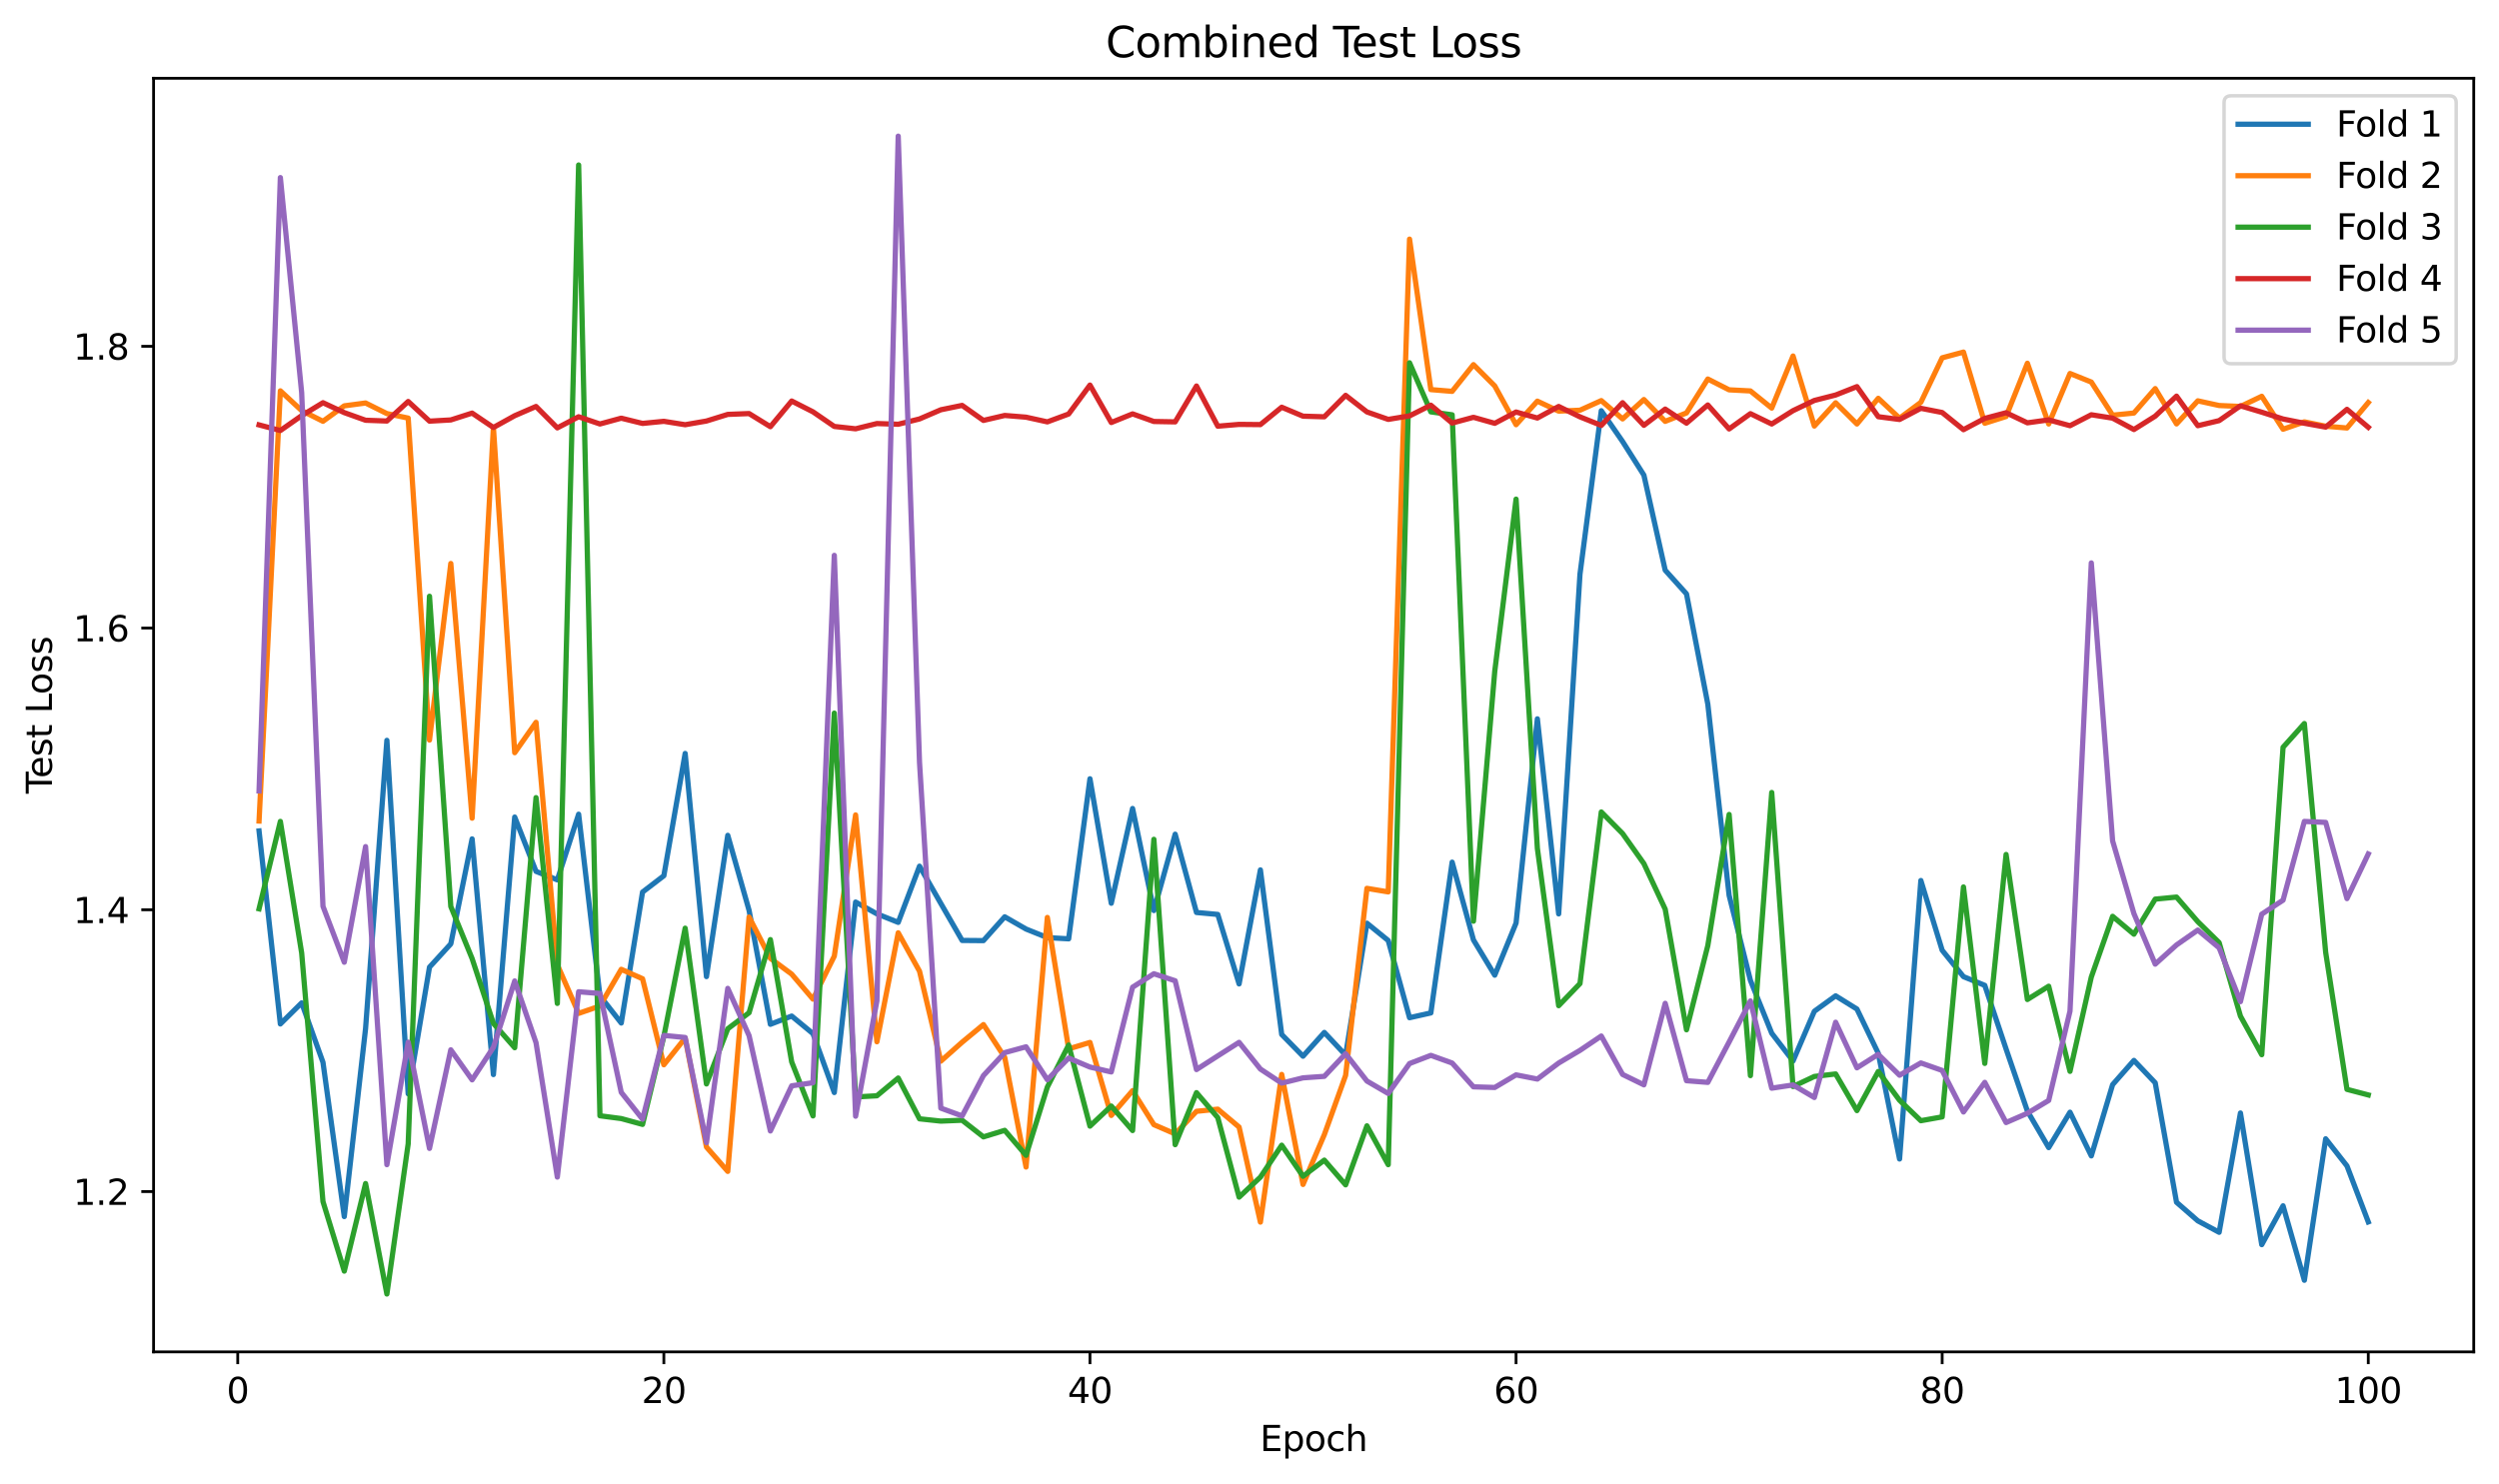 <?xml version="1.0" encoding="utf-8" standalone="no"?>
<!DOCTYPE svg PUBLIC "-//W3C//DTD SVG 1.1//EN"
  "http://www.w3.org/Graphics/SVG/1.1/DTD/svg11.dtd">
<svg xmlns:xlink="http://www.w3.org/1999/xlink" width="712.371pt" height="423.034pt" viewBox="0 0 712.371 423.034" xmlns="http://www.w3.org/2000/svg" version="1.1">
 <defs>
  <style type="text/css">*{stroke-linejoin: round; stroke-linecap: butt}</style>
 </defs>
 <g id="figure_1">
  <g id="patch_1">
   <path d="M 0 423.034 
L 712.371 423.034 
L 712.371 0 
L 0 0 
z
" style="fill: #ffffff"/>
  </g>
  <g id="axes_1">
   <g id="patch_2">
    <path d="M 43.781 385.478 
L 705.171 385.478 
L 705.171 22.318 
L 43.781 22.318 
z
" style="fill: #ffffff"/>
   </g>
   <g id="matplotlib.axis_1">
    <g id="xtick_1">
     <g id="line2d_1">
      <defs>
       <path id="m682c9ea9ec" d="M 0 0 
L 0 3.5 
" style="stroke: #000000; stroke-width: 0.8"/>
      </defs>
      <g>
       <use xlink:href="#m682c9ea9ec" x="67.771" y="385.478" style="stroke: #000000; stroke-width: 0.8"/>
      </g>
     </g>
     <g id="text_1">
      <!-- 0 -->
      <g transform="translate(64.59 400.077) scale(0.1 -0.1)">
       <defs>
        <path id="DejaVuSans-30" d="M 2034 4250 
Q 1547 4250 1301 3770 
Q 1056 3291 1056 2328 
Q 1056 1369 1301 889 
Q 1547 409 2034 409 
Q 2525 409 2770 889 
Q 3016 1369 3016 2328 
Q 3016 3291 2770 3770 
Q 2525 4250 2034 4250 
z
M 2034 4750 
Q 2819 4750 3233 4129 
Q 3647 3509 3647 2328 
Q 3647 1150 3233 529 
Q 2819 -91 2034 -91 
Q 1250 -91 836 529 
Q 422 1150 422 2328 
Q 422 3509 836 4129 
Q 1250 4750 2034 4750 
z
" transform="scale(0.016)"/>
       </defs>
       <use xlink:href="#DejaVuSans-30"/>
      </g>
     </g>
    </g>
    <g id="xtick_2">
     <g id="line2d_2">
      <g>
       <use xlink:href="#m682c9ea9ec" x="189.238" y="385.478" style="stroke: #000000; stroke-width: 0.8"/>
      </g>
     </g>
     <g id="text_2">
      <!-- 20 -->
      <g transform="translate(182.876 400.077) scale(0.1 -0.1)">
       <defs>
        <path id="DejaVuSans-32" d="M 1228 531 
L 3431 531 
L 3431 0 
L 469 0 
L 469 531 
Q 828 903 1448 1529 
Q 2069 2156 2228 2338 
Q 2531 2678 2651 2914 
Q 2772 3150 2772 3378 
Q 2772 3750 2511 3984 
Q 2250 4219 1831 4219 
Q 1534 4219 1204 4116 
Q 875 4013 500 3803 
L 500 4441 
Q 881 4594 1212 4672 
Q 1544 4750 1819 4750 
Q 2544 4750 2975 4387 
Q 3406 4025 3406 3419 
Q 3406 3131 3298 2873 
Q 3191 2616 2906 2266 
Q 2828 2175 2409 1742 
Q 1991 1309 1228 531 
z
" transform="scale(0.016)"/>
       </defs>
       <use xlink:href="#DejaVuSans-32"/>
       <use xlink:href="#DejaVuSans-30" transform="translate(63.623 0)"/>
      </g>
     </g>
    </g>
    <g id="xtick_3">
     <g id="line2d_3">
      <g>
       <use xlink:href="#m682c9ea9ec" x="310.706" y="385.478" style="stroke: #000000; stroke-width: 0.8"/>
      </g>
     </g>
     <g id="text_3">
      <!-- 40 -->
      <g transform="translate(304.343 400.077) scale(0.1 -0.1)">
       <defs>
        <path id="DejaVuSans-34" d="M 2419 4116 
L 825 1625 
L 2419 1625 
L 2419 4116 
z
M 2253 4666 
L 3047 4666 
L 3047 1625 
L 3713 1625 
L 3713 1100 
L 3047 1100 
L 3047 0 
L 2419 0 
L 2419 1100 
L 313 1100 
L 313 1709 
L 2253 4666 
z
" transform="scale(0.016)"/>
       </defs>
       <use xlink:href="#DejaVuSans-34"/>
       <use xlink:href="#DejaVuSans-30" transform="translate(63.623 0)"/>
      </g>
     </g>
    </g>
    <g id="xtick_4">
     <g id="line2d_4">
      <g>
       <use xlink:href="#m682c9ea9ec" x="432.173" y="385.478" style="stroke: #000000; stroke-width: 0.8"/>
      </g>
     </g>
     <g id="text_4">
      <!-- 60 -->
      <g transform="translate(425.811 400.077) scale(0.1 -0.1)">
       <defs>
        <path id="DejaVuSans-36" d="M 2113 2584 
Q 1688 2584 1439 2293 
Q 1191 2003 1191 1497 
Q 1191 994 1439 701 
Q 1688 409 2113 409 
Q 2538 409 2786 701 
Q 3034 994 3034 1497 
Q 3034 2003 2786 2293 
Q 2538 2584 2113 2584 
z
M 3366 4563 
L 3366 3988 
Q 3128 4100 2886 4159 
Q 2644 4219 2406 4219 
Q 1781 4219 1451 3797 
Q 1122 3375 1075 2522 
Q 1259 2794 1537 2939 
Q 1816 3084 2150 3084 
Q 2853 3084 3261 2657 
Q 3669 2231 3669 1497 
Q 3669 778 3244 343 
Q 2819 -91 2113 -91 
Q 1303 -91 875 529 
Q 447 1150 447 2328 
Q 447 3434 972 4092 
Q 1497 4750 2381 4750 
Q 2619 4750 2861 4703 
Q 3103 4656 3366 4563 
z
" transform="scale(0.016)"/>
       </defs>
       <use xlink:href="#DejaVuSans-36"/>
       <use xlink:href="#DejaVuSans-30" transform="translate(63.623 0)"/>
      </g>
     </g>
    </g>
    <g id="xtick_5">
     <g id="line2d_5">
      <g>
       <use xlink:href="#m682c9ea9ec" x="553.641" y="385.478" style="stroke: #000000; stroke-width: 0.8"/>
      </g>
     </g>
     <g id="text_5">
      <!-- 80 -->
      <g transform="translate(547.278 400.077) scale(0.1 -0.1)">
       <defs>
        <path id="DejaVuSans-38" d="M 2034 2216 
Q 1584 2216 1326 1975 
Q 1069 1734 1069 1313 
Q 1069 891 1326 650 
Q 1584 409 2034 409 
Q 2484 409 2743 651 
Q 3003 894 3003 1313 
Q 3003 1734 2745 1975 
Q 2488 2216 2034 2216 
z
M 1403 2484 
Q 997 2584 770 2862 
Q 544 3141 544 3541 
Q 544 4100 942 4425 
Q 1341 4750 2034 4750 
Q 2731 4750 3128 4425 
Q 3525 4100 3525 3541 
Q 3525 3141 3298 2862 
Q 3072 2584 2669 2484 
Q 3125 2378 3379 2068 
Q 3634 1759 3634 1313 
Q 3634 634 3220 271 
Q 2806 -91 2034 -91 
Q 1263 -91 848 271 
Q 434 634 434 1313 
Q 434 1759 690 2068 
Q 947 2378 1403 2484 
z
M 1172 3481 
Q 1172 3119 1398 2916 
Q 1625 2713 2034 2713 
Q 2441 2713 2670 2916 
Q 2900 3119 2900 3481 
Q 2900 3844 2670 4047 
Q 2441 4250 2034 4250 
Q 1625 4250 1398 4047 
Q 1172 3844 1172 3481 
z
" transform="scale(0.016)"/>
       </defs>
       <use xlink:href="#DejaVuSans-38"/>
       <use xlink:href="#DejaVuSans-30" transform="translate(63.623 0)"/>
      </g>
     </g>
    </g>
    <g id="xtick_6">
     <g id="line2d_6">
      <g>
       <use xlink:href="#m682c9ea9ec" x="675.108" y="385.478" style="stroke: #000000; stroke-width: 0.8"/>
      </g>
     </g>
     <g id="text_6">
      <!-- 100 -->
      <g transform="translate(665.564 400.077) scale(0.1 -0.1)">
       <defs>
        <path id="DejaVuSans-31" d="M 794 531 
L 1825 531 
L 1825 4091 
L 703 3866 
L 703 4441 
L 1819 4666 
L 2450 4666 
L 2450 531 
L 3481 531 
L 3481 0 
L 794 0 
L 794 531 
z
" transform="scale(0.016)"/>
       </defs>
       <use xlink:href="#DejaVuSans-31"/>
       <use xlink:href="#DejaVuSans-30" transform="translate(63.623 0)"/>
       <use xlink:href="#DejaVuSans-30" transform="translate(127.246 0)"/>
      </g>
     </g>
    </g>
    <g id="text_7">
     <!-- Epoch -->
     <g transform="translate(359.165 413.755) scale(0.1 -0.1)">
      <defs>
       <path id="DejaVuSans-45" d="M 628 4666 
L 3578 4666 
L 3578 4134 
L 1259 4134 
L 1259 2753 
L 3481 2753 
L 3481 2222 
L 1259 2222 
L 1259 531 
L 3634 531 
L 3634 0 
L 628 0 
L 628 4666 
z
" transform="scale(0.016)"/>
       <path id="DejaVuSans-70" d="M 1159 525 
L 1159 -1331 
L 581 -1331 
L 581 3500 
L 1159 3500 
L 1159 2969 
Q 1341 3281 1617 3432 
Q 1894 3584 2278 3584 
Q 2916 3584 3314 3078 
Q 3713 2572 3713 1747 
Q 3713 922 3314 415 
Q 2916 -91 2278 -91 
Q 1894 -91 1617 61 
Q 1341 213 1159 525 
z
M 3116 1747 
Q 3116 2381 2855 2742 
Q 2594 3103 2138 3103 
Q 1681 3103 1420 2742 
Q 1159 2381 1159 1747 
Q 1159 1113 1420 752 
Q 1681 391 2138 391 
Q 2594 391 2855 752 
Q 3116 1113 3116 1747 
z
" transform="scale(0.016)"/>
       <path id="DejaVuSans-6f" d="M 1959 3097 
Q 1497 3097 1228 2736 
Q 959 2375 959 1747 
Q 959 1119 1226 758 
Q 1494 397 1959 397 
Q 2419 397 2687 759 
Q 2956 1122 2956 1747 
Q 2956 2369 2687 2733 
Q 2419 3097 1959 3097 
z
M 1959 3584 
Q 2709 3584 3137 3096 
Q 3566 2609 3566 1747 
Q 3566 888 3137 398 
Q 2709 -91 1959 -91 
Q 1206 -91 779 398 
Q 353 888 353 1747 
Q 353 2609 779 3096 
Q 1206 3584 1959 3584 
z
" transform="scale(0.016)"/>
       <path id="DejaVuSans-63" d="M 3122 3366 
L 3122 2828 
Q 2878 2963 2633 3030 
Q 2388 3097 2138 3097 
Q 1578 3097 1268 2742 
Q 959 2388 959 1747 
Q 959 1106 1268 751 
Q 1578 397 2138 397 
Q 2388 397 2633 464 
Q 2878 531 3122 666 
L 3122 134 
Q 2881 22 2623 -34 
Q 2366 -91 2075 -91 
Q 1284 -91 818 406 
Q 353 903 353 1747 
Q 353 2603 823 3093 
Q 1294 3584 2113 3584 
Q 2378 3584 2631 3529 
Q 2884 3475 3122 3366 
z
" transform="scale(0.016)"/>
       <path id="DejaVuSans-68" d="M 3513 2113 
L 3513 0 
L 2938 0 
L 2938 2094 
Q 2938 2591 2744 2837 
Q 2550 3084 2163 3084 
Q 1697 3084 1428 2787 
Q 1159 2491 1159 1978 
L 1159 0 
L 581 0 
L 581 4863 
L 1159 4863 
L 1159 2956 
Q 1366 3272 1645 3428 
Q 1925 3584 2291 3584 
Q 2894 3584 3203 3211 
Q 3513 2838 3513 2113 
z
" transform="scale(0.016)"/>
      </defs>
      <use xlink:href="#DejaVuSans-45"/>
      <use xlink:href="#DejaVuSans-70" transform="translate(63.184 0)"/>
      <use xlink:href="#DejaVuSans-6f" transform="translate(126.66 0)"/>
      <use xlink:href="#DejaVuSans-63" transform="translate(187.842 0)"/>
      <use xlink:href="#DejaVuSans-68" transform="translate(242.822 0)"/>
     </g>
    </g>
   </g>
   <g id="matplotlib.axis_2">
    <g id="ytick_1">
     <g id="line2d_7">
      <defs>
       <path id="m8932aa5d27" d="M 0 0 
L -3.5 0 
" style="stroke: #000000; stroke-width: 0.8"/>
      </defs>
      <g>
       <use xlink:href="#m8932aa5d27" x="43.781" y="339.763" style="stroke: #000000; stroke-width: 0.8"/>
      </g>
     </g>
     <g id="text_8">
      <!-- 1.2 -->
      <g transform="translate(20.878 343.562) scale(0.1 -0.1)">
       <defs>
        <path id="DejaVuSans-2e" d="M 684 794 
L 1344 794 
L 1344 0 
L 684 0 
L 684 794 
z
" transform="scale(0.016)"/>
       </defs>
       <use xlink:href="#DejaVuSans-31"/>
       <use xlink:href="#DejaVuSans-2e" transform="translate(63.623 0)"/>
       <use xlink:href="#DejaVuSans-32" transform="translate(95.41 0)"/>
      </g>
     </g>
    </g>
    <g id="ytick_2">
     <g id="line2d_8">
      <g>
       <use xlink:href="#m8932aa5d27" x="43.781" y="259.422" style="stroke: #000000; stroke-width: 0.8"/>
      </g>
     </g>
     <g id="text_9">
      <!-- 1.4 -->
      <g transform="translate(20.878 263.221) scale(0.1 -0.1)">
       <use xlink:href="#DejaVuSans-31"/>
       <use xlink:href="#DejaVuSans-2e" transform="translate(63.623 0)"/>
       <use xlink:href="#DejaVuSans-34" transform="translate(95.41 0)"/>
      </g>
     </g>
    </g>
    <g id="ytick_3">
     <g id="line2d_9">
      <g>
       <use xlink:href="#m8932aa5d27" x="43.781" y="179.081" style="stroke: #000000; stroke-width: 0.8"/>
      </g>
     </g>
     <g id="text_10">
      <!-- 1.6 -->
      <g transform="translate(20.878 182.88) scale(0.1 -0.1)">
       <use xlink:href="#DejaVuSans-31"/>
       <use xlink:href="#DejaVuSans-2e" transform="translate(63.623 0)"/>
       <use xlink:href="#DejaVuSans-36" transform="translate(95.41 0)"/>
      </g>
     </g>
    </g>
    <g id="ytick_4">
     <g id="line2d_10">
      <g>
       <use xlink:href="#m8932aa5d27" x="43.781" y="98.74" style="stroke: #000000; stroke-width: 0.8"/>
      </g>
     </g>
     <g id="text_11">
      <!-- 1.8 -->
      <g transform="translate(20.878 102.539) scale(0.1 -0.1)">
       <use xlink:href="#DejaVuSans-31"/>
       <use xlink:href="#DejaVuSans-2e" transform="translate(63.623 0)"/>
       <use xlink:href="#DejaVuSans-38" transform="translate(95.41 0)"/>
      </g>
     </g>
    </g>
    <g id="text_12">
     <!-- Test Loss -->
     <g transform="translate(14.798 226.3) rotate(-90) scale(0.1 -0.1)">
      <defs>
       <path id="DejaVuSans-54" d="M -19 4666 
L 3928 4666 
L 3928 4134 
L 2272 4134 
L 2272 0 
L 1638 0 
L 1638 4134 
L -19 4134 
L -19 4666 
z
" transform="scale(0.016)"/>
       <path id="DejaVuSans-65" d="M 3597 1894 
L 3597 1613 
L 953 1613 
Q 991 1019 1311 708 
Q 1631 397 2203 397 
Q 2534 397 2845 478 
Q 3156 559 3463 722 
L 3463 178 
Q 3153 47 2828 -22 
Q 2503 -91 2169 -91 
Q 1331 -91 842 396 
Q 353 884 353 1716 
Q 353 2575 817 3079 
Q 1281 3584 2069 3584 
Q 2775 3584 3186 3129 
Q 3597 2675 3597 1894 
z
M 3022 2063 
Q 3016 2534 2758 2815 
Q 2500 3097 2075 3097 
Q 1594 3097 1305 2825 
Q 1016 2553 972 2059 
L 3022 2063 
z
" transform="scale(0.016)"/>
       <path id="DejaVuSans-73" d="M 2834 3397 
L 2834 2853 
Q 2591 2978 2328 3040 
Q 2066 3103 1784 3103 
Q 1356 3103 1142 2972 
Q 928 2841 928 2578 
Q 928 2378 1081 2264 
Q 1234 2150 1697 2047 
L 1894 2003 
Q 2506 1872 2764 1633 
Q 3022 1394 3022 966 
Q 3022 478 2636 193 
Q 2250 -91 1575 -91 
Q 1294 -91 989 -36 
Q 684 19 347 128 
L 347 722 
Q 666 556 975 473 
Q 1284 391 1588 391 
Q 1994 391 2212 530 
Q 2431 669 2431 922 
Q 2431 1156 2273 1281 
Q 2116 1406 1581 1522 
L 1381 1569 
Q 847 1681 609 1914 
Q 372 2147 372 2553 
Q 372 3047 722 3315 
Q 1072 3584 1716 3584 
Q 2034 3584 2315 3537 
Q 2597 3491 2834 3397 
z
" transform="scale(0.016)"/>
       <path id="DejaVuSans-74" d="M 1172 4494 
L 1172 3500 
L 2356 3500 
L 2356 3053 
L 1172 3053 
L 1172 1153 
Q 1172 725 1289 603 
Q 1406 481 1766 481 
L 2356 481 
L 2356 0 
L 1766 0 
Q 1100 0 847 248 
Q 594 497 594 1153 
L 594 3053 
L 172 3053 
L 172 3500 
L 594 3500 
L 594 4494 
L 1172 4494 
z
" transform="scale(0.016)"/>
       <path id="DejaVuSans-20" transform="scale(0.016)"/>
       <path id="DejaVuSans-4c" d="M 628 4666 
L 1259 4666 
L 1259 531 
L 3531 531 
L 3531 0 
L 628 0 
L 628 4666 
z
" transform="scale(0.016)"/>
      </defs>
      <use xlink:href="#DejaVuSans-54"/>
      <use xlink:href="#DejaVuSans-65" transform="translate(44.084 0)"/>
      <use xlink:href="#DejaVuSans-73" transform="translate(105.607 0)"/>
      <use xlink:href="#DejaVuSans-74" transform="translate(157.707 0)"/>
      <use xlink:href="#DejaVuSans-20" transform="translate(196.916 0)"/>
      <use xlink:href="#DejaVuSans-4c" transform="translate(228.703 0)"/>
      <use xlink:href="#DejaVuSans-6f" transform="translate(282.666 0)"/>
      <use xlink:href="#DejaVuSans-73" transform="translate(343.848 0)"/>
      <use xlink:href="#DejaVuSans-73" transform="translate(395.947 0)"/>
     </g>
    </g>
   </g>
   <g id="line2d_11">
    <path d="M 73.844 236.939 
L 79.918 291.972 
L 85.991 285.963 
L 92.065 302.906 
L 98.138 346.887 
L 104.211 293.253 
L 110.285 211.105 
L 116.358 311.888 
L 122.431 275.777 
L 128.505 269.137 
L 134.578 239.208 
L 140.652 306.401 
L 146.725 232.98 
L 152.798 248.462 
L 158.872 250.888 
L 164.945 232.166 
L 171.018 283.949 
L 177.092 291.708 
L 183.165 254.366 
L 189.238 249.714 
L 195.312 214.841 
L 201.385 278.466 
L 207.459 238.191 
L 213.532 259.579 
L 219.605 292.07 
L 225.679 289.722 
L 231.752 294.731 
L 237.825 311.524 
L 243.899 257.216 
L 249.972 260.573 
L 256.046 263.006 
L 262.119 246.987 
L 268.192 257.605 
L 274.266 268.156 
L 280.339 268.21 
L 286.412 261.42 
L 292.486 264.912 
L 298.559 267.355 
L 304.632 267.699 
L 310.706 222.063 
L 316.779 257.551 
L 322.853 230.533 
L 328.926 259.632 
L 334.999 237.865 
L 341.073 260.185 
L 347.146 260.742 
L 353.219 280.554 
L 359.293 248.051 
L 365.366 294.973 
L 371.44 301.166 
L 377.513 294.39 
L 383.586 300.861 
L 389.66 263.243 
L 395.733 268.183 
L 401.806 290.19 
L 407.88 288.828 
L 413.953 245.837 
L 420.027 268.008 
L 426.1 278.061 
L 432.173 263.197 
L 438.247 204.976 
L 444.32 260.589 
L 450.393 163.728 
L 456.467 117.114 
L 462.54 125.896 
L 468.613 135.482 
L 474.687 162.594 
L 480.76 169.338 
L 486.834 200.767 
L 492.907 255.298 
L 498.98 279.546 
L 505.054 294.618 
L 511.127 302.534 
L 517.2 288.359 
L 523.274 283.954 
L 529.347 287.723 
L 535.421 300.333 
L 541.494 330.476 
L 547.567 251.075 
L 553.641 270.961 
L 559.714 278.484 
L 565.787 280.971 
L 571.861 299.114 
L 577.934 316.814 
L 584.008 327.227 
L 590.081 317.138 
L 596.154 329.589 
L 602.228 309.276 
L 608.301 302.368 
L 614.374 308.751 
L 620.448 342.815 
L 626.521 348.111 
L 632.594 351.378 
L 638.668 317.363 
L 644.741 354.896 
L 650.815 343.831 
L 656.888 365.055 
L 662.961 324.718 
L 669.035 332.449 
L 675.108 348.409 
" clip-path="url(#p8da789332b)" style="fill: none; stroke: #1f77b4; stroke-width: 1.5; stroke-linecap: square"/>
   </g>
   <g id="line2d_12">
    <path d="M 73.844 234.108 
L 79.918 111.448 
L 85.991 117.077 
L 92.065 120.126 
L 98.138 115.722 
L 104.211 114.909 
L 110.285 117.929 
L 116.358 119.213 
L 122.431 211.022 
L 128.505 160.677 
L 134.578 233.292 
L 140.652 121.83 
L 146.725 214.621 
L 152.798 205.964 
L 158.872 275.087 
L 164.945 288.958 
L 171.018 286.854 
L 177.092 276.395 
L 183.165 279.079 
L 189.238 303.608 
L 195.312 295.996 
L 201.385 327.079 
L 207.459 334.008 
L 213.532 261.494 
L 219.605 273.268 
L 225.679 277.767 
L 231.752 284.892 
L 237.825 272.637 
L 243.899 232.378 
L 249.972 297.049 
L 256.046 265.986 
L 262.119 276.931 
L 268.192 302.58 
L 274.266 297.176 
L 280.339 292.153 
L 286.412 301.499 
L 292.486 332.769 
L 298.559 261.607 
L 304.632 299.08 
L 310.706 297.243 
L 316.779 318.057 
L 322.853 310.996 
L 328.926 320.688 
L 334.999 323.319 
L 341.073 316.883 
L 347.146 316.267 
L 353.219 321.377 
L 359.293 348.47 
L 365.366 306.369 
L 371.44 337.734 
L 377.513 323.539 
L 383.586 306.634 
L 389.66 253.309 
L 395.733 254.317 
L 401.806 68.191 
L 407.88 111.09 
L 413.953 111.591 
L 420.027 103.971 
L 426.1 110.048 
L 432.173 121.096 
L 438.247 114.384 
L 444.32 117.228 
L 450.393 116.967 
L 456.467 114.226 
L 462.54 119.448 
L 468.613 113.921 
L 474.687 120.142 
L 480.76 117.74 
L 486.834 108.073 
L 492.907 111.155 
L 498.98 111.471 
L 505.054 116.364 
L 511.127 101.513 
L 517.2 121.483 
L 523.274 114.851 
L 529.347 120.893 
L 535.421 113.574 
L 541.494 119.244 
L 547.567 114.721 
L 553.641 102.028 
L 559.714 100.393 
L 565.787 120.683 
L 571.861 118.762 
L 577.934 103.579 
L 584.008 120.895 
L 590.081 106.496 
L 596.154 108.937 
L 602.228 118.384 
L 608.301 117.768 
L 614.374 110.804 
L 620.448 120.87 
L 626.521 114.292 
L 632.594 115.627 
L 638.668 115.896 
L 644.741 112.998 
L 650.815 122.389 
L 656.888 120.286 
L 662.961 121.525 
L 669.035 122.036 
L 675.108 114.785 
" clip-path="url(#p8da789332b)" style="fill: none; stroke: #ff7f0e; stroke-width: 1.5; stroke-linecap: square"/>
   </g>
   <g id="line2d_13">
    <path d="M 73.844 259.143 
L 79.918 234.221 
L 85.991 271.736 
L 92.065 342.618 
L 98.138 362.444 
L 104.211 337.479 
L 110.285 368.971 
L 116.358 326.142 
L 122.431 170.02 
L 128.505 258.474 
L 134.578 273.332 
L 140.652 291.818 
L 146.725 298.743 
L 152.798 227.441 
L 158.872 286.111 
L 164.945 47.05 
L 171.018 318.151 
L 177.092 318.952 
L 183.165 320.615 
L 189.238 295.525 
L 195.312 264.667 
L 201.385 309.077 
L 207.459 293.343 
L 213.532 288.773 
L 219.605 267.921 
L 225.679 302.794 
L 231.752 318.193 
L 237.825 203.339 
L 243.899 312.792 
L 249.972 312.452 
L 256.046 307.392 
L 262.119 319.022 
L 268.192 319.675 
L 274.266 319.426 
L 280.339 324.171 
L 286.412 322.306 
L 292.486 329.435 
L 298.559 309.964 
L 304.632 297.977 
L 310.706 321.109 
L 316.779 315.375 
L 322.853 322.365 
L 328.926 239.328 
L 334.999 326.391 
L 341.073 311.56 
L 347.146 318.675 
L 353.219 341.351 
L 359.293 335.654 
L 365.366 326.542 
L 371.44 335.405 
L 377.513 330.802 
L 383.586 337.848 
L 389.66 321.026 
L 395.733 332.099 
L 401.806 103.446 
L 407.88 117.439 
L 413.953 118.277 
L 420.027 262.666 
L 426.1 191.423 
L 432.173 142.327 
L 438.247 241.916 
L 444.32 286.762 
L 450.393 280.451 
L 456.467 231.532 
L 462.54 237.677 
L 468.613 246.253 
L 474.687 259.243 
L 480.76 293.636 
L 486.834 269.632 
L 492.907 232.238 
L 498.98 306.702 
L 505.054 225.971 
L 511.127 309.811 
L 517.2 306.944 
L 523.274 306.227 
L 529.347 316.677 
L 535.421 305.527 
L 541.494 313.732 
L 547.567 319.562 
L 553.641 318.471 
L 559.714 252.912 
L 565.787 303.22 
L 571.861 243.646 
L 577.934 285 
L 584.008 281.218 
L 590.081 305.482 
L 596.154 278.604 
L 602.228 261.284 
L 608.301 266.377 
L 614.374 256.375 
L 620.448 255.792 
L 626.521 262.811 
L 632.594 268.776 
L 638.668 289.745 
L 644.741 300.739 
L 650.815 213.08 
L 656.888 206.31 
L 662.961 271.539 
L 669.035 310.623 
L 675.108 312.216 
" clip-path="url(#p8da789332b)" style="fill: none; stroke: #2ca02c; stroke-width: 1.5; stroke-linecap: square"/>
   </g>
   <g id="line2d_14">
    <path d="M 73.844 121.152 
L 79.918 122.758 
L 85.991 118.517 
L 92.065 114.829 
L 98.138 117.652 
L 104.211 119.828 
L 110.285 120.048 
L 116.358 114.479 
L 122.431 120.085 
L 128.505 119.739 
L 134.578 117.791 
L 140.652 121.892 
L 146.725 118.532 
L 152.798 115.899 
L 158.872 122.004 
L 164.945 118.832 
L 171.018 120.893 
L 177.092 119.238 
L 183.165 120.734 
L 189.238 120.133 
L 195.312 121.102 
L 201.385 120.048 
L 207.459 118.161 
L 213.532 117.922 
L 219.605 121.665 
L 225.679 114.346 
L 231.752 117.43 
L 237.825 121.596 
L 243.899 122.266 
L 249.972 120.768 
L 256.046 120.969 
L 262.119 119.457 
L 268.192 116.843 
L 274.266 115.591 
L 280.339 119.874 
L 286.412 118.461 
L 292.486 118.953 
L 298.559 120.293 
L 304.632 118.045 
L 310.706 109.798 
L 316.779 120.473 
L 322.853 118.012 
L 328.926 120.179 
L 334.999 120.289 
L 341.073 110.068 
L 347.146 121.523 
L 353.219 121.008 
L 359.293 121.069 
L 365.366 116.116 
L 371.44 118.667 
L 377.513 118.845 
L 383.586 112.728 
L 389.66 117.455 
L 395.733 119.583 
L 401.806 118.578 
L 407.88 115.534 
L 413.953 120.627 
L 420.027 118.989 
L 426.1 120.704 
L 432.173 117.482 
L 438.247 119.194 
L 444.32 115.901 
L 450.393 118.861 
L 456.467 121.301 
L 462.54 114.826 
L 468.613 121.273 
L 474.687 116.644 
L 480.76 120.659 
L 486.834 115.473 
L 492.907 122.305 
L 498.98 117.951 
L 505.054 120.899 
L 511.127 117.093 
L 517.2 114.184 
L 523.274 112.631 
L 529.347 110.241 
L 535.421 118.819 
L 541.494 119.608 
L 547.567 116.426 
L 553.641 117.617 
L 559.714 122.519 
L 565.787 119.299 
L 571.861 117.683 
L 577.934 120.563 
L 584.008 119.72 
L 590.081 121.384 
L 596.154 118.262 
L 602.228 119.223 
L 608.301 122.475 
L 614.374 118.664 
L 620.448 112.954 
L 626.521 121.38 
L 632.594 119.935 
L 638.668 115.706 
L 644.741 117.529 
L 650.815 119.468 
L 656.888 120.687 
L 662.961 121.783 
L 669.035 116.716 
L 675.108 121.831 
" clip-path="url(#p8da789332b)" style="fill: none; stroke: #d62728; stroke-width: 1.5; stroke-linecap: square"/>
   </g>
   <g id="line2d_15">
    <path d="M 73.844 225.528 
L 79.918 50.64 
L 85.991 111.962 
L 92.065 258.42 
L 98.138 274.37 
L 104.211 241.408 
L 110.285 332.095 
L 116.358 297.167 
L 122.431 327.458 
L 128.505 299.351 
L 134.578 307.908 
L 140.652 298.626 
L 146.725 279.71 
L 152.798 297.311 
L 158.872 335.63 
L 164.945 282.79 
L 171.018 283.279 
L 177.092 311.472 
L 183.165 319.131 
L 189.238 295.249 
L 195.312 295.832 
L 201.385 325.817 
L 207.459 281.828 
L 213.532 295.301 
L 219.605 322.485 
L 225.679 309.618 
L 231.752 308.726 
L 237.825 158.357 
L 243.899 318.278 
L 249.972 285.361 
L 256.046 38.825 
L 262.119 217.394 
L 268.192 315.973 
L 274.266 318.202 
L 280.339 306.688 
L 286.412 300.147 
L 292.486 298.488 
L 298.559 307.873 
L 304.632 301.696 
L 310.706 304.259 
L 316.779 305.659 
L 322.853 281.494 
L 328.926 277.656 
L 334.999 279.66 
L 341.073 304.981 
L 347.146 301.076 
L 353.219 297.219 
L 359.293 304.831 
L 365.366 308.845 
L 371.44 307.34 
L 377.513 306.909 
L 383.586 300.464 
L 389.66 308.253 
L 395.733 311.796 
L 401.806 303.262 
L 407.88 300.928 
L 413.953 303.113 
L 420.027 309.9 
L 426.1 310.084 
L 432.173 306.488 
L 438.247 307.684 
L 444.32 303.111 
L 450.393 299.505 
L 456.467 295.411 
L 462.54 306.364 
L 468.613 309.334 
L 474.687 286.093 
L 480.76 308.154 
L 486.834 308.63 
L 492.907 297.11 
L 498.98 285.412 
L 505.054 310.286 
L 511.127 309.367 
L 517.2 312.939 
L 523.274 291.484 
L 529.347 304.478 
L 535.421 300.639 
L 541.494 306.595 
L 547.567 303.088 
L 553.641 305.229 
L 559.714 317.073 
L 565.787 308.626 
L 571.861 320.085 
L 577.934 317.44 
L 584.008 313.781 
L 590.081 288.304 
L 596.154 160.516 
L 602.228 239.769 
L 608.301 260.495 
L 614.374 274.913 
L 620.448 269.44 
L 626.521 265.199 
L 632.594 270.258 
L 638.668 285.608 
L 644.741 260.663 
L 650.815 256.674 
L 656.888 234.22 
L 662.961 234.498 
L 669.035 256.229 
L 675.108 243.508 
" clip-path="url(#p8da789332b)" style="fill: none; stroke: #9467bd; stroke-width: 1.5; stroke-linecap: square"/>
   </g>
   <g id="patch_3">
    <path d="M 43.781 385.478 
L 43.781 22.318 
" style="fill: none; stroke: #000000; stroke-width: 0.8; stroke-linejoin: miter; stroke-linecap: square"/>
   </g>
   <g id="patch_4">
    <path d="M 705.171 385.478 
L 705.171 22.318 
" style="fill: none; stroke: #000000; stroke-width: 0.8; stroke-linejoin: miter; stroke-linecap: square"/>
   </g>
   <g id="patch_5">
    <path d="M 43.781 385.478 
L 705.171 385.478 
" style="fill: none; stroke: #000000; stroke-width: 0.8; stroke-linejoin: miter; stroke-linecap: square"/>
   </g>
   <g id="patch_6">
    <path d="M 43.781 22.318 
L 705.171 22.318 
" style="fill: none; stroke: #000000; stroke-width: 0.8; stroke-linejoin: miter; stroke-linecap: square"/>
   </g>
   <g id="text_13">
    <!-- Combined Test Loss -->
    <g transform="translate(315.203 16.318) scale(0.12 -0.12)">
     <defs>
      <path id="DejaVuSans-43" d="M 4122 4306 
L 4122 3641 
Q 3803 3938 3442 4084 
Q 3081 4231 2675 4231 
Q 1875 4231 1450 3742 
Q 1025 3253 1025 2328 
Q 1025 1406 1450 917 
Q 1875 428 2675 428 
Q 3081 428 3442 575 
Q 3803 722 4122 1019 
L 4122 359 
Q 3791 134 3420 21 
Q 3050 -91 2638 -91 
Q 1578 -91 968 557 
Q 359 1206 359 2328 
Q 359 3453 968 4101 
Q 1578 4750 2638 4750 
Q 3056 4750 3426 4639 
Q 3797 4528 4122 4306 
z
" transform="scale(0.016)"/>
      <path id="DejaVuSans-6d" d="M 3328 2828 
Q 3544 3216 3844 3400 
Q 4144 3584 4550 3584 
Q 5097 3584 5394 3201 
Q 5691 2819 5691 2113 
L 5691 0 
L 5113 0 
L 5113 2094 
Q 5113 2597 4934 2840 
Q 4756 3084 4391 3084 
Q 3944 3084 3684 2787 
Q 3425 2491 3425 1978 
L 3425 0 
L 2847 0 
L 2847 2094 
Q 2847 2600 2669 2842 
Q 2491 3084 2119 3084 
Q 1678 3084 1418 2786 
Q 1159 2488 1159 1978 
L 1159 0 
L 581 0 
L 581 3500 
L 1159 3500 
L 1159 2956 
Q 1356 3278 1631 3431 
Q 1906 3584 2284 3584 
Q 2666 3584 2933 3390 
Q 3200 3197 3328 2828 
z
" transform="scale(0.016)"/>
      <path id="DejaVuSans-62" d="M 3116 1747 
Q 3116 2381 2855 2742 
Q 2594 3103 2138 3103 
Q 1681 3103 1420 2742 
Q 1159 2381 1159 1747 
Q 1159 1113 1420 752 
Q 1681 391 2138 391 
Q 2594 391 2855 752 
Q 3116 1113 3116 1747 
z
M 1159 2969 
Q 1341 3281 1617 3432 
Q 1894 3584 2278 3584 
Q 2916 3584 3314 3078 
Q 3713 2572 3713 1747 
Q 3713 922 3314 415 
Q 2916 -91 2278 -91 
Q 1894 -91 1617 61 
Q 1341 213 1159 525 
L 1159 0 
L 581 0 
L 581 4863 
L 1159 4863 
L 1159 2969 
z
" transform="scale(0.016)"/>
      <path id="DejaVuSans-69" d="M 603 3500 
L 1178 3500 
L 1178 0 
L 603 0 
L 603 3500 
z
M 603 4863 
L 1178 4863 
L 1178 4134 
L 603 4134 
L 603 4863 
z
" transform="scale(0.016)"/>
      <path id="DejaVuSans-6e" d="M 3513 2113 
L 3513 0 
L 2938 0 
L 2938 2094 
Q 2938 2591 2744 2837 
Q 2550 3084 2163 3084 
Q 1697 3084 1428 2787 
Q 1159 2491 1159 1978 
L 1159 0 
L 581 0 
L 581 3500 
L 1159 3500 
L 1159 2956 
Q 1366 3272 1645 3428 
Q 1925 3584 2291 3584 
Q 2894 3584 3203 3211 
Q 3513 2838 3513 2113 
z
" transform="scale(0.016)"/>
      <path id="DejaVuSans-64" d="M 2906 2969 
L 2906 4863 
L 3481 4863 
L 3481 0 
L 2906 0 
L 2906 525 
Q 2725 213 2448 61 
Q 2172 -91 1784 -91 
Q 1150 -91 751 415 
Q 353 922 353 1747 
Q 353 2572 751 3078 
Q 1150 3584 1784 3584 
Q 2172 3584 2448 3432 
Q 2725 3281 2906 2969 
z
M 947 1747 
Q 947 1113 1208 752 
Q 1469 391 1925 391 
Q 2381 391 2643 752 
Q 2906 1113 2906 1747 
Q 2906 2381 2643 2742 
Q 2381 3103 1925 3103 
Q 1469 3103 1208 2742 
Q 947 2381 947 1747 
z
" transform="scale(0.016)"/>
     </defs>
     <use xlink:href="#DejaVuSans-43"/>
     <use xlink:href="#DejaVuSans-6f" transform="translate(69.824 0)"/>
     <use xlink:href="#DejaVuSans-6d" transform="translate(131.006 0)"/>
     <use xlink:href="#DejaVuSans-62" transform="translate(228.418 0)"/>
     <use xlink:href="#DejaVuSans-69" transform="translate(291.895 0)"/>
     <use xlink:href="#DejaVuSans-6e" transform="translate(319.678 0)"/>
     <use xlink:href="#DejaVuSans-65" transform="translate(383.057 0)"/>
     <use xlink:href="#DejaVuSans-64" transform="translate(444.58 0)"/>
     <use xlink:href="#DejaVuSans-20" transform="translate(508.057 0)"/>
     <use xlink:href="#DejaVuSans-54" transform="translate(539.844 0)"/>
     <use xlink:href="#DejaVuSans-65" transform="translate(583.928 0)"/>
     <use xlink:href="#DejaVuSans-73" transform="translate(645.451 0)"/>
     <use xlink:href="#DejaVuSans-74" transform="translate(697.551 0)"/>
     <use xlink:href="#DejaVuSans-20" transform="translate(736.76 0)"/>
     <use xlink:href="#DejaVuSans-4c" transform="translate(768.547 0)"/>
     <use xlink:href="#DejaVuSans-6f" transform="translate(822.51 0)"/>
     <use xlink:href="#DejaVuSans-73" transform="translate(883.691 0)"/>
     <use xlink:href="#DejaVuSans-73" transform="translate(935.791 0)"/>
    </g>
   </g>
   <g id="legend_1">
    <g id="patch_7">
     <path d="M 635.996 103.709 
L 698.171 103.709 
Q 700.171 103.709 700.171 101.709 
L 700.171 29.318 
Q 700.171 27.318 698.171 27.318 
L 635.996 27.318 
Q 633.996 27.318 633.996 29.318 
L 633.996 101.709 
Q 633.996 103.709 635.996 103.709 
z
" style="fill: #ffffff; opacity: 0.8; stroke: #cccccc; stroke-linejoin: miter"/>
    </g>
    <g id="line2d_16">
     <path d="M 637.996 35.417 
L 647.996 35.417 
L 657.996 35.417 
" style="fill: none; stroke: #1f77b4; stroke-width: 1.5; stroke-linecap: square"/>
    </g>
    <g id="text_14">
     <!-- Fold 1 -->
     <g transform="translate(665.996 38.917) scale(0.1 -0.1)">
      <defs>
       <path id="DejaVuSans-46" d="M 628 4666 
L 3309 4666 
L 3309 4134 
L 1259 4134 
L 1259 2759 
L 3109 2759 
L 3109 2228 
L 1259 2228 
L 1259 0 
L 628 0 
L 628 4666 
z
" transform="scale(0.016)"/>
       <path id="DejaVuSans-6c" d="M 603 4863 
L 1178 4863 
L 1178 0 
L 603 0 
L 603 4863 
z
" transform="scale(0.016)"/>
      </defs>
      <use xlink:href="#DejaVuSans-46"/>
      <use xlink:href="#DejaVuSans-6f" transform="translate(53.895 0)"/>
      <use xlink:href="#DejaVuSans-6c" transform="translate(115.076 0)"/>
      <use xlink:href="#DejaVuSans-64" transform="translate(142.859 0)"/>
      <use xlink:href="#DejaVuSans-20" transform="translate(206.336 0)"/>
      <use xlink:href="#DejaVuSans-31" transform="translate(238.123 0)"/>
     </g>
    </g>
    <g id="line2d_17">
     <path d="M 637.996 50.095 
L 647.996 50.095 
L 657.996 50.095 
" style="fill: none; stroke: #ff7f0e; stroke-width: 1.5; stroke-linecap: square"/>
    </g>
    <g id="text_15">
     <!-- Fold 2 -->
     <g transform="translate(665.996 53.595) scale(0.1 -0.1)">
      <use xlink:href="#DejaVuSans-46"/>
      <use xlink:href="#DejaVuSans-6f" transform="translate(53.895 0)"/>
      <use xlink:href="#DejaVuSans-6c" transform="translate(115.076 0)"/>
      <use xlink:href="#DejaVuSans-64" transform="translate(142.859 0)"/>
      <use xlink:href="#DejaVuSans-20" transform="translate(206.336 0)"/>
      <use xlink:href="#DejaVuSans-32" transform="translate(238.123 0)"/>
     </g>
    </g>
    <g id="line2d_18">
     <path d="M 637.996 64.773 
L 647.996 64.773 
L 657.996 64.773 
" style="fill: none; stroke: #2ca02c; stroke-width: 1.5; stroke-linecap: square"/>
    </g>
    <g id="text_16">
     <!-- Fold 3 -->
     <g transform="translate(665.996 68.273) scale(0.1 -0.1)">
      <defs>
       <path id="DejaVuSans-33" d="M 2597 2516 
Q 3050 2419 3304 2112 
Q 3559 1806 3559 1356 
Q 3559 666 3084 287 
Q 2609 -91 1734 -91 
Q 1441 -91 1130 -33 
Q 819 25 488 141 
L 488 750 
Q 750 597 1062 519 
Q 1375 441 1716 441 
Q 2309 441 2620 675 
Q 2931 909 2931 1356 
Q 2931 1769 2642 2001 
Q 2353 2234 1838 2234 
L 1294 2234 
L 1294 2753 
L 1863 2753 
Q 2328 2753 2575 2939 
Q 2822 3125 2822 3475 
Q 2822 3834 2567 4026 
Q 2313 4219 1838 4219 
Q 1578 4219 1281 4162 
Q 984 4106 628 3988 
L 628 4550 
Q 988 4650 1302 4700 
Q 1616 4750 1894 4750 
Q 2613 4750 3031 4423 
Q 3450 4097 3450 3541 
Q 3450 3153 3228 2886 
Q 3006 2619 2597 2516 
z
" transform="scale(0.016)"/>
      </defs>
      <use xlink:href="#DejaVuSans-46"/>
      <use xlink:href="#DejaVuSans-6f" transform="translate(53.895 0)"/>
      <use xlink:href="#DejaVuSans-6c" transform="translate(115.076 0)"/>
      <use xlink:href="#DejaVuSans-64" transform="translate(142.859 0)"/>
      <use xlink:href="#DejaVuSans-20" transform="translate(206.336 0)"/>
      <use xlink:href="#DejaVuSans-33" transform="translate(238.123 0)"/>
     </g>
    </g>
    <g id="line2d_19">
     <path d="M 637.996 79.451 
L 647.996 79.451 
L 657.996 79.451 
" style="fill: none; stroke: #d62728; stroke-width: 1.5; stroke-linecap: square"/>
    </g>
    <g id="text_17">
     <!-- Fold 4 -->
     <g transform="translate(665.996 82.951) scale(0.1 -0.1)">
      <use xlink:href="#DejaVuSans-46"/>
      <use xlink:href="#DejaVuSans-6f" transform="translate(53.895 0)"/>
      <use xlink:href="#DejaVuSans-6c" transform="translate(115.076 0)"/>
      <use xlink:href="#DejaVuSans-64" transform="translate(142.859 0)"/>
      <use xlink:href="#DejaVuSans-20" transform="translate(206.336 0)"/>
      <use xlink:href="#DejaVuSans-34" transform="translate(238.123 0)"/>
     </g>
    </g>
    <g id="line2d_20">
     <path d="M 637.996 94.129 
L 647.996 94.129 
L 657.996 94.129 
" style="fill: none; stroke: #9467bd; stroke-width: 1.5; stroke-linecap: square"/>
    </g>
    <g id="text_18">
     <!-- Fold 5 -->
     <g transform="translate(665.996 97.629) scale(0.1 -0.1)">
      <defs>
       <path id="DejaVuSans-35" d="M 691 4666 
L 3169 4666 
L 3169 4134 
L 1269 4134 
L 1269 2991 
Q 1406 3038 1543 3061 
Q 1681 3084 1819 3084 
Q 2600 3084 3056 2656 
Q 3513 2228 3513 1497 
Q 3513 744 3044 326 
Q 2575 -91 1722 -91 
Q 1428 -91 1123 -41 
Q 819 9 494 109 
L 494 744 
Q 775 591 1075 516 
Q 1375 441 1709 441 
Q 2250 441 2565 725 
Q 2881 1009 2881 1497 
Q 2881 1984 2565 2268 
Q 2250 2553 1709 2553 
Q 1456 2553 1204 2497 
Q 953 2441 691 2322 
L 691 4666 
z
" transform="scale(0.016)"/>
      </defs>
      <use xlink:href="#DejaVuSans-46"/>
      <use xlink:href="#DejaVuSans-6f" transform="translate(53.895 0)"/>
      <use xlink:href="#DejaVuSans-6c" transform="translate(115.076 0)"/>
      <use xlink:href="#DejaVuSans-64" transform="translate(142.859 0)"/>
      <use xlink:href="#DejaVuSans-20" transform="translate(206.336 0)"/>
      <use xlink:href="#DejaVuSans-35" transform="translate(238.123 0)"/>
     </g>
    </g>
   </g>
  </g>
 </g>
 <defs>
  <clipPath id="p8da789332b">
   <rect x="43.781" y="22.318" width="661.39" height="363.16"/>
  </clipPath>
 </defs>
</svg>

